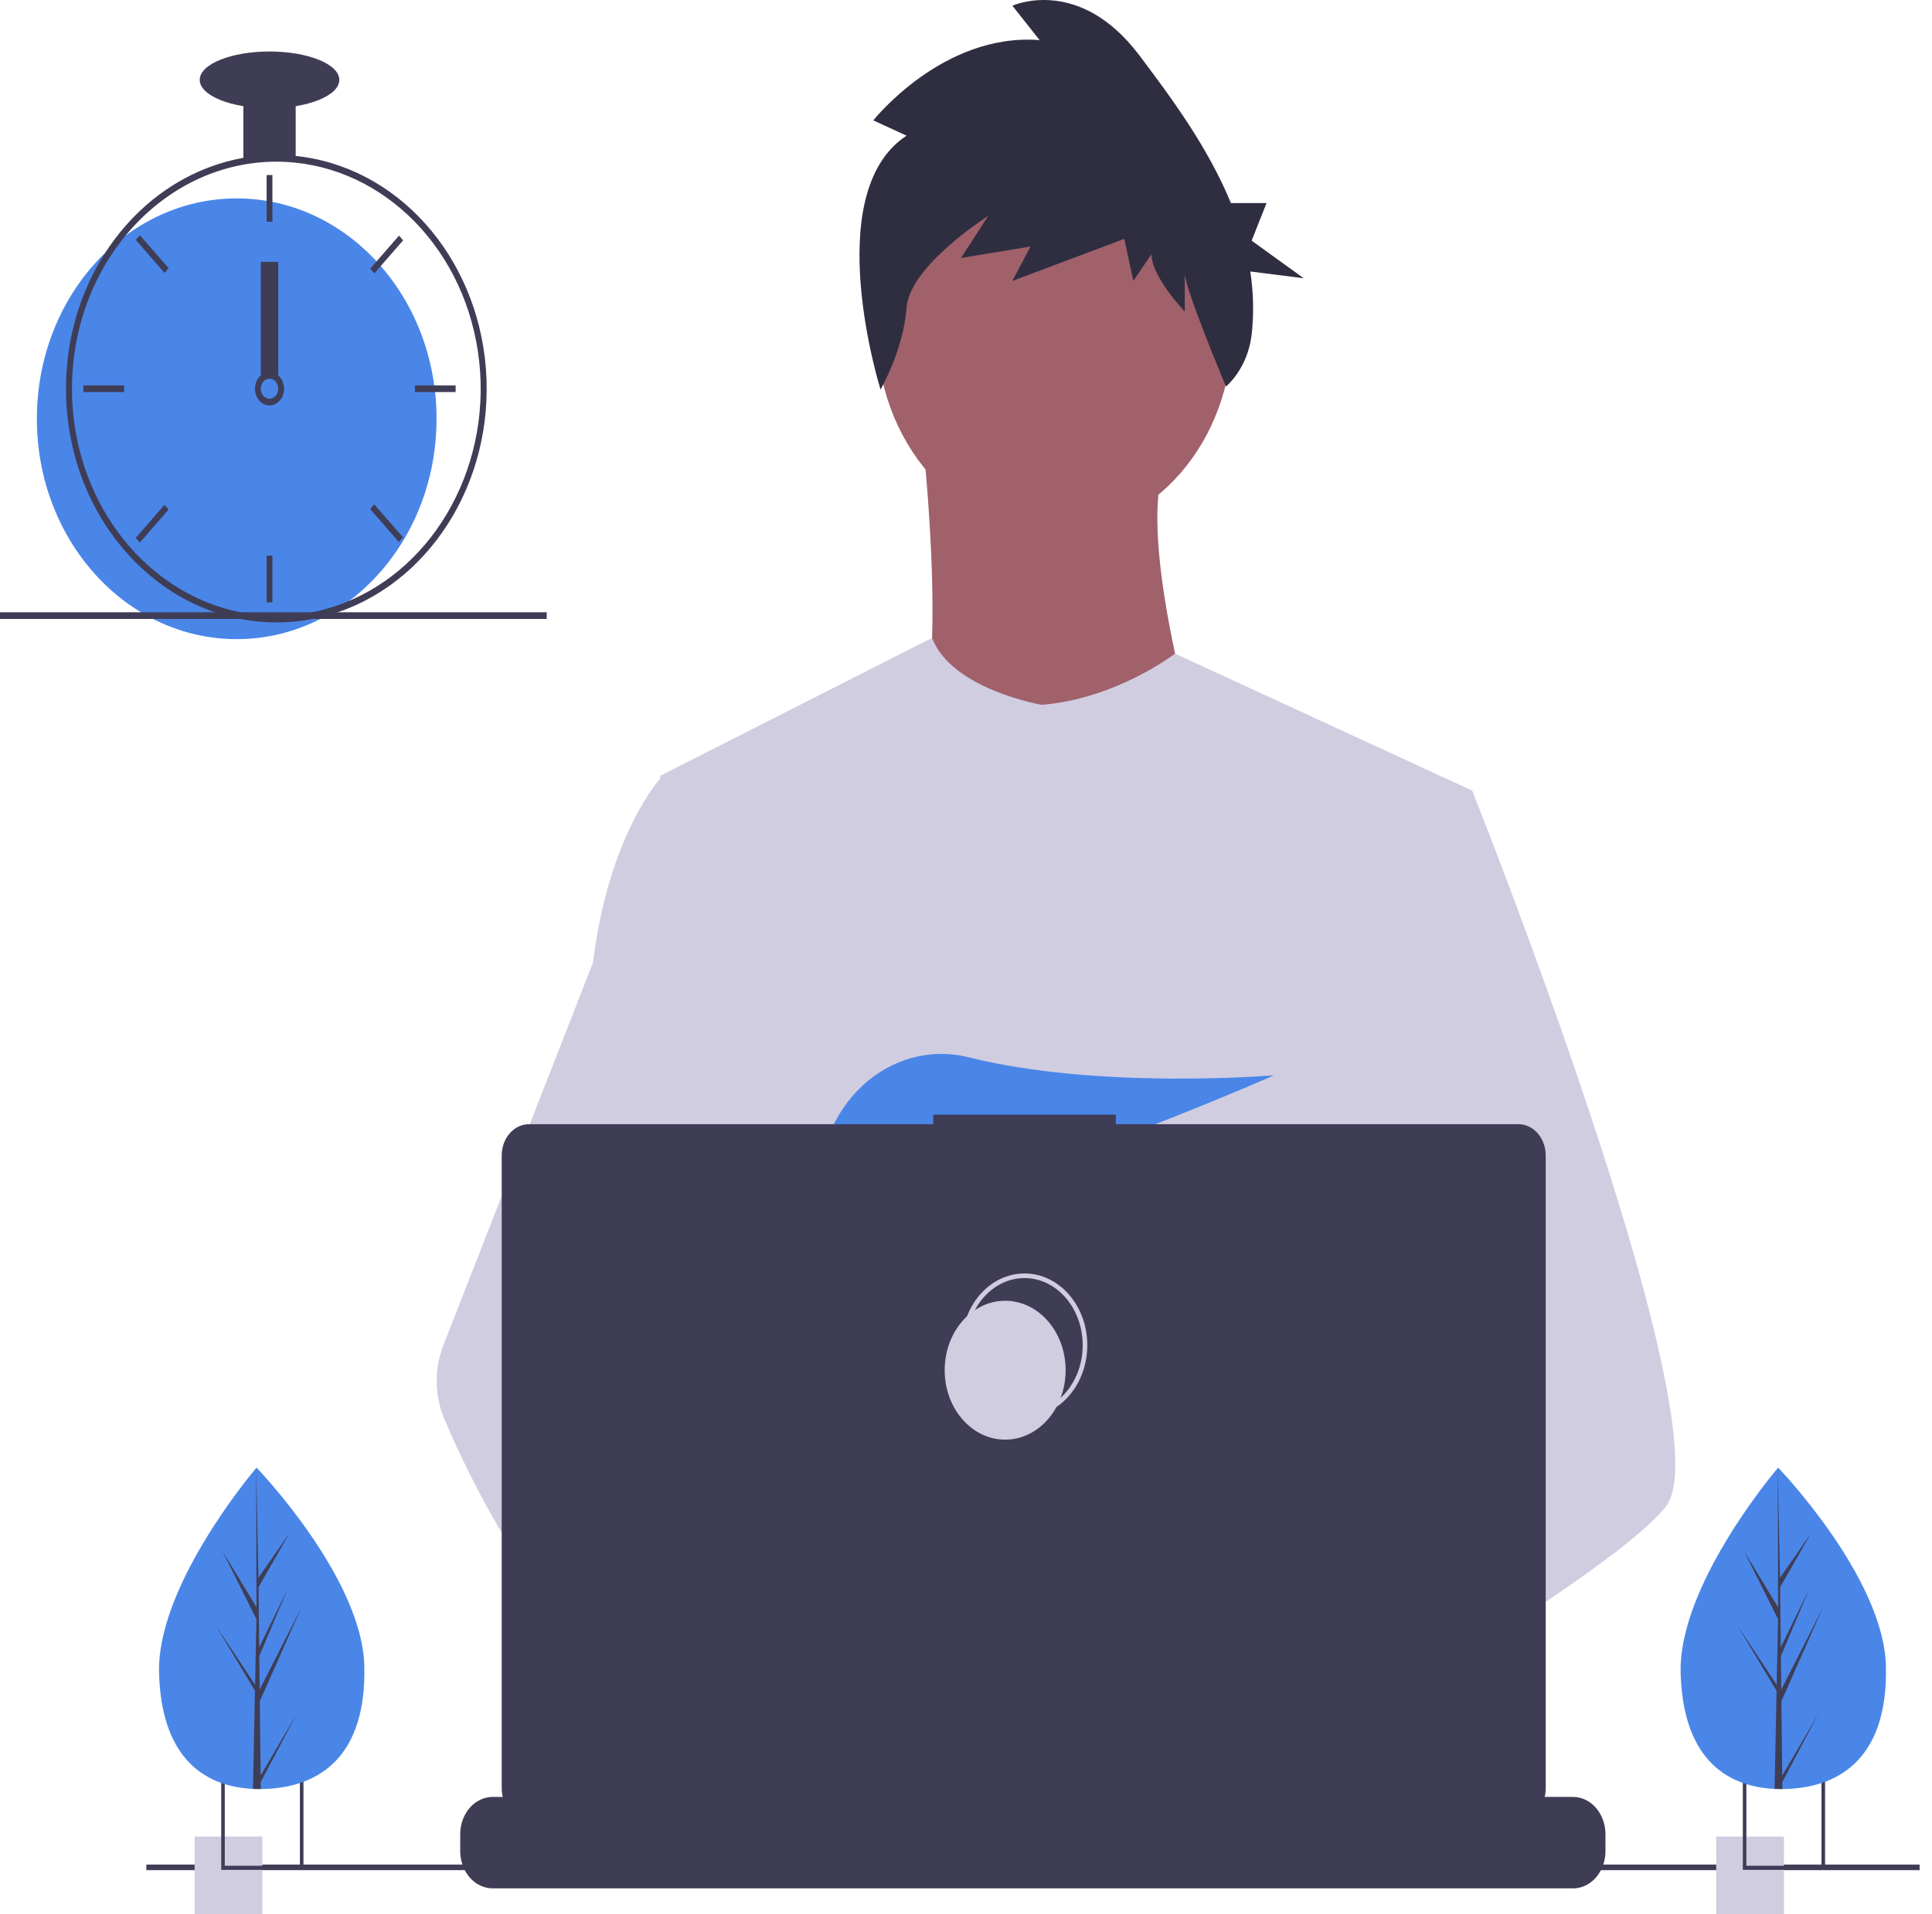 <?xml version="1.0" encoding="UTF-8" standalone="no"?><!-- Generator: Gravit.io --><svg xmlns="http://www.w3.org/2000/svg" xmlns:xlink="http://www.w3.org/1999/xlink" style="isolation:isolate" viewBox="-17.947 0 839.682 832.087" width="839.682pt" height="832.087pt"><defs><clipPath id="_clipPath_UfvJcxXTu1WC8phlpZvXcSyeRAvmBbYI"><rect x="-17.947" y="0" width="839.682" height="832.087"/></clipPath></defs><g clip-path="url(#_clipPath_UfvJcxXTu1WC8phlpZvXcSyeRAvmBbYI)"><clipPath id="_clipPath_vPrBe98I1qPpQIQ8eJB9GaMcYD97zYu2"><rect x="-17.947" y="0" width="839.682" height="832.087" transform="matrix(1,0,0,1,0,0)" fill="rgb(255,255,255)"/></clipPath><g clip-path="url(#_clipPath_vPrBe98I1qPpQIQ8eJB9GaMcYD97zYu2)"><g><clipPath id="_clipPath_a5V6RUNueHn1h70TnS8SwOsGlYtiCCos"><rect x="-17.947" y="0" width="839.682" height="832.087" transform="matrix(1,0,0,1,0,0)" fill="rgb(255,255,255)"/></clipPath><g clip-path="url(#_clipPath_a5V6RUNueHn1h70TnS8SwOsGlYtiCCos)"><g><g><clipPath id="_clipPath_ttOPa7WBuNTpVX6j1nwZpk4lkF3sshtO"><rect x="-17.947" y="0" width="839.682" height="832.087" transform="matrix(1,0,0,1,0,0)" fill="rgb(255,255,255)"/></clipPath><g clip-path="url(#_clipPath_ttOPa7WBuNTpVX6j1nwZpk4lkF3sshtO)"><g><g><g><ellipse vector-effect="non-scaling-stroke" cx="440.384" cy="142.948" rx="77.316" ry="88.779" fill="rgb(160,97,106)"/><path d=" M 382.677 187.338 C 382.677 187.338 397.243 313.43 374.833 327.583 C 374.833 327.583 508.176 343.023 508.176 343.023 C 508.176 343.023 473.439 233.658 489.126 200.204 L 382.677 187.338 L 382.677 187.338 Z " fill="rgb(160,97,106)"/><path d=" M 621.907 343.66 L 608.954 411.389 L 581.565 554.681 L 580.745 562.529 L 571.293 653.377 L 565.005 713.729 L 560.789 754.269 C 535.156 769.397 516.577 779.84 516.577 779.84 C 516.577 779.84 514.979 770.64 512.403 758.869 C 494.414 765.062 461.126 775.336 432.917 777.389 C 443.189 790.536 447.91 802.887 441.507 812.002 C 422.182 839.479 342.401 781.916 314.497 760.451 C 313.847 765.59 313.601 770.786 313.761 775.976 L 292.407 757.119 L 294.52 713.729 L 298.085 640.314 L 302.564 548.247 C 301.151 544.305 299.968 540.259 299.02 536.137 C 292.481 509.432 284.542 456.107 278.455 411.389 C 273.555 375.4 269.875 344.988 269.097 338.517 C 268.992 337.672 268.94 337.238 268.94 337.238 L 387.149 277.26 C 395.55 299.631 434.778 306.355 434.778 306.355 C 467.277 303.784 492.753 284.105 492.753 284.105 L 621.907 343.66 L 621.907 343.66 L 621.907 343.66 Z " fill="rgb(208,205,225)"/><path d=" M 525.546 754.112 C 525.546 754.112 520.541 756.08 512.403 758.869 C 494.414 765.062 461.126 775.336 432.917 777.389 C 408.629 779.176 388.106 774.878 384.352 756.684 C 382.744 748.861 385.025 742.426 389.999 737.138 C 404.844 721.335 443.62 715.673 474.374 713.729 C 483.059 713.186 491.091 712.932 497.778 712.835 C 509.133 712.666 516.577 712.932 516.577 712.932 L 516.756 713.729 L 525.546 754.112 L 525.546 754.112 L 525.546 754.112 Z " fill="rgb(160,97,106)"/><path d=" M 376.063 58.972 L 361.607 52.326 C 361.607 52.326 391.834 14.114 433.888 17.438 L 422.06 2.486 C 422.06 2.486 450.973 -10.805 477.257 24.083 C 491.074 42.423 507.061 63.981 517.026 88.266 L 532.508 88.266 L 526.046 104.603 L 548.662 120.94 L 525.45 118.005 C 526.833 126.951 527.045 136.084 526.08 145.102 C 525.084 154.123 521.074 162.347 514.898 168.038 L 514.898 168.038 C 514.898 168.038 496.97 125.426 496.97 118.781 L 496.97 135.394 C 496.97 135.394 482.514 120.442 482.514 110.474 L 474.628 122.103 L 470.686 103.829 L 422.06 122.103 L 429.946 107.151 L 399.719 112.136 L 411.547 93.86 C 411.547 93.86 377.378 115.459 376.063 133.733 C 374.75 152.008 364.748 169.325 364.748 169.325 C 364.748 169.325 337.952 83.892 376.063 58.972 Z " fill="rgb(47,46,65)"/><path d=" M 705.946 655.031 C 698.071 664.834 678.557 679.599 654.901 695.583 C 646.1 701.523 636.732 707.644 627.175 713.729 C 604.37 728.252 580.492 742.643 560.789 754.269 C 535.156 769.397 516.577 779.84 516.577 779.84 C 516.577 779.84 514.979 770.64 512.403 758.869 C 508.955 743.114 503.761 722.747 498.346 713.729 C 498.157 713.415 497.968 713.125 497.778 712.835 C 496.201 710.457 494.614 709.069 493.047 709.069 L 571.293 653.377 L 605.106 629.304 L 580.745 562.529 L 550.191 478.767 L 568.633 411.389 L 587.169 343.66 L 621.907 343.66 C 621.907 343.66 633.41 372.49 648.119 412.693 C 650.316 418.705 652.587 424.971 654.901 431.442 C 685.16 515.952 722.885 633.964 705.946 655.031 Z " fill="rgb(208,205,225)"/><path d=" M 441.507 812.002 C 422.182 839.479 342.401 781.916 314.497 760.451 C 308.42 755.778 304.803 752.821 304.803 752.821 L 330.331 713.729 L 338.417 701.354 C 338.417 701.354 345.65 705.761 356.343 712.932 C 356.732 713.198 357.121 713.463 357.521 713.729 C 366.741 719.946 378.317 728.071 389.999 737.138 C 406.117 749.658 422.413 763.94 432.917 777.389 C 443.189 790.536 447.91 802.887 441.507 812.002 Z " fill="rgb(160,97,106)"/><path d=" M 356.343 712.932 C 353.489 712.92 350.641 713.186 347.827 713.729 C 323.655 718.498 316.526 743.621 314.497 760.451 C 313.847 765.59 313.601 770.786 313.761 775.976 L 292.407 757.119 L 284.627 750.249 C 265.901 742.752 249.215 729.436 234.748 713.729 C 222.197 699.862 210.939 684.531 201.155 667.985 C 191.411 651.677 182.724 634.567 175.165 616.796 C 170.895 606.756 170.73 595.058 174.712 584.863 L 201.155 517.195 L 239.805 418.295 Q 240.231 414.763 240.741 411.389 C 248.406 360.925 268.94 338.517 268.94 338.517 L 284.627 338.517 L 295.12 411.389 L 308.157 501.923 L 299.02 536.137 L 277.908 615.154 L 298.085 640.314 L 356.343 712.932 L 356.343 712.932 L 356.343 712.932 Z " fill="rgb(208,205,225)"/><path d=" M 374.098 501.996 L 387.508 519.961 C 392.49 518.87 397.694 517.588 403.053 516.148 L 399.2 501.996 L 408.619 514.612 C 465.392 498.579 535.762 467.406 535.762 467.406 C 535.762 467.406 459.791 473.802 403.065 459.572 C 377.968 453.276 352.146 467.561 341.846 494.586 C 335.861 510.293 336.8 523.902 358.032 523.902 C 365.205 523.762 372.36 522.989 379.431 521.591 L 374.098 501.996 L 374.098 501.996 L 374.098 501.996 Z " fill="rgb(74,134,232)"/><path d=" M 679.819 797.273 L 679.819 804.601 C 679.823 806.612 679.498 808.607 678.862 810.48 C 678.58 811.316 678.239 812.124 677.842 812.895 C 675.294 817.809 670.679 820.817 665.698 820.815 L 196.193 820.815 C 191.212 820.817 186.599 817.809 184.049 812.895 C 183.653 812.124 183.312 811.316 183.029 810.48 C 182.394 808.607 182.069 806.612 182.072 804.601 L 182.072 797.273 C 182.071 792.972 183.559 788.847 186.207 785.807 C 188.856 782.766 192.448 781.058 196.193 781.059 L 223.256 781.059 L 223.256 777.642 C 223.256 777.462 223.318 777.291 223.428 777.164 C 223.539 777.038 223.689 776.966 223.845 776.966 L 237.965 776.966 C 238.122 776.966 238.271 777.038 238.382 777.164 C 238.493 777.291 238.555 777.462 238.554 777.642 L 238.554 781.059 L 247.375 781.059 L 247.375 777.642 C 247.375 777.462 247.437 777.291 247.548 777.164 C 247.658 777.038 247.808 776.966 247.964 776.966 L 262.084 776.966 C 262.241 776.966 262.39 777.038 262.501 777.164 C 262.612 777.291 262.673 777.462 262.673 777.642 L 262.673 781.059 L 271.505 781.059 L 271.505 777.642 C 271.505 777.462 271.567 777.291 271.677 777.164 C 271.788 777.038 271.938 776.966 272.094 776.966 L 286.214 776.966 C 286.371 776.966 286.52 777.038 286.631 777.164 C 286.742 777.291 286.803 777.462 286.803 777.642 L 286.803 781.059 L 295.624 781.059 L 295.624 777.642 C 295.624 777.462 295.686 777.291 295.797 777.164 C 295.907 777.038 296.057 776.966 296.213 776.966 L 310.333 776.966 C 310.49 776.966 310.639 777.038 310.75 777.164 C 310.861 777.291 310.922 777.462 310.922 777.642 L 310.922 781.059 L 319.744 781.059 L 319.744 777.642 C 319.744 777.462 319.806 777.291 319.916 777.164 C 320.026 777.038 320.177 776.966 320.332 776.966 L 334.453 776.966 C 334.609 776.966 334.759 777.038 334.869 777.164 C 334.981 777.291 335.041 777.462 335.041 777.642 L 335.041 781.059 L 343.873 781.059 L 343.873 777.642 C 343.873 777.462 343.935 777.291 344.046 777.164 C 344.156 777.038 344.306 776.966 344.462 776.966 L 358.582 776.966 C 358.739 776.966 358.888 777.038 358.999 777.164 C 359.11 777.291 359.171 777.462 359.171 777.642 L 359.171 781.059 L 367.993 781.059 L 367.993 777.642 C 367.993 777.462 368.055 777.291 368.165 777.164 C 368.275 777.038 368.426 776.966 368.581 776.966 L 479.189 776.966 C 479.346 776.966 479.495 777.038 479.606 777.164 C 479.717 777.291 479.778 777.462 479.778 777.642 L 479.778 781.059 L 488.61 781.059 L 488.61 777.642 C 488.61 777.462 488.672 777.291 488.782 777.164 C 488.893 777.038 489.043 776.966 489.199 776.966 L 503.319 776.966 C 503.643 776.97 503.905 777.271 503.908 777.642 L 503.908 781.059 L 512.729 781.059 L 512.729 777.642 C 512.729 777.462 512.791 777.291 512.902 777.164 C 513.012 777.038 513.162 776.966 513.318 776.966 L 527.438 776.966 C 527.595 776.966 527.744 777.038 527.856 777.164 C 527.966 777.291 528.028 777.462 528.027 777.642 L 528.027 781.059 L 536.849 781.059 L 536.849 777.642 C 536.849 777.462 536.911 777.291 537.021 777.164 C 537.131 777.038 537.282 776.966 537.437 776.966 L 551.558 776.966 C 551.714 776.966 551.864 777.038 551.975 777.164 C 552.086 777.291 552.148 777.462 552.147 777.642 L 552.147 781.059 L 560.978 781.059 L 560.978 777.642 C 560.978 777.462 561.04 777.291 561.151 777.164 C 561.261 777.038 561.412 776.966 561.567 776.966 L 575.688 776.966 C 576.009 776.971 576.268 777.273 576.266 777.642 L 576.266 781.059 L 585.098 781.059 L 585.098 777.642 C 585.098 777.462 585.16 777.291 585.27 777.164 C 585.38 777.038 585.531 776.966 585.686 776.966 L 599.807 776.966 C 599.963 776.966 600.113 777.038 600.224 777.164 C 600.335 777.291 600.397 777.462 600.396 777.642 L 600.396 781.059 L 609.217 781.059 L 609.217 777.642 C 609.217 777.462 609.279 777.291 609.389 777.164 C 609.5 777.038 609.65 776.966 609.806 776.966 L 623.926 776.966 C 624.083 776.966 624.232 777.038 624.343 777.164 C 624.454 777.291 624.516 777.462 624.515 777.642 L 624.515 781.059 L 665.698 781.059 C 669.444 781.058 673.036 782.766 675.685 785.807 C 678.333 788.847 679.82 792.972 679.819 797.273 L 679.819 797.273 L 679.819 797.273 L 679.819 797.273 Z " fill="rgb(63,61,86)"/><rect x="45.663" y="810.48" width="770.681" height="2.415" transform="matrix(1,0,0,1,0,0)" fill="rgb(63,61,86)"/><path d=" M 642.016 488.656 L 467.016 488.656 L 467.016 484.514 L 387.664 484.514 L 387.664 488.656 L 211.944 488.656 C 208.804 488.656 205.793 490.088 203.574 492.637 C 201.353 495.186 200.106 498.643 200.106 502.248 L 200.106 777.402 C 200.106 784.909 205.406 790.994 211.944 790.994 L 642.016 790.994 C 648.552 790.994 653.852 784.909 653.852 777.402 L 653.852 502.248 C 653.852 498.643 652.605 495.186 650.386 492.637 C 648.165 490.088 645.154 488.656 642.016 488.656 L 642.016 488.656 L 642.016 488.656 L 642.016 488.656 Z " fill="rgb(63,61,86)"/><ellipse vector-effect="non-scaling-stroke" cx="427.324" cy="584.719" rx="26.285" ry="30.182" fill="none" stroke-width="2" stroke="rgb(208,205,225)" stroke-opacity="1000000" stroke-linejoin="miter" stroke-linecap="butt" stroke-miterlimit="10"/><ellipse vector-effect="non-scaling-stroke" cx="418.912" cy="595.584" rx="26.285" ry="30.182" fill="rgb(208,205,225)"/><rect x="66.634" y="798.283" width="29.439" height="33.804" transform="matrix(1,0,0,1,0,0)" fill="rgb(208,205,225)"/><path d=" M 78.204 771.723 L 78.204 812.771 L 113.952 812.771 L 113.952 771.723 L 78.204 771.723 L 78.204 771.723 L 78.204 771.723 Z  M 112.396 810.984 L 79.749 810.984 L 79.749 773.51 L 112.396 773.51 L 112.396 810.984 L 112.396 810.984 L 112.396 810.984 Z " fill="rgb(63,61,86)"/><rect x="727.946" y="798.283" width="29.439" height="33.804" transform="matrix(1,0,0,1,0,0)" fill="rgb(208,205,225)"/><path d=" M 739.516 771.723 L 739.516 812.771 L 775.263 812.771 L 775.263 771.723 L 739.516 771.723 L 739.516 771.723 L 739.516 771.723 Z  M 773.707 810.984 L 741.061 810.984 L 741.061 773.51 L 773.707 773.51 L 773.707 810.984 L 773.707 810.984 L 773.707 810.984 Z " fill="rgb(63,61,86)"/><ellipse vector-effect="non-scaling-stroke" cx="84.929" cy="182.026" rx="86.853" ry="95.786" fill="rgb(74,134,232)"/><path d=" M 113.9 68.199 C 106.094 67.096 98.195 67.096 90.39 68.199 C 54.88 73.38 25.337 101.064 14.751 139.081 C 12.394 147.565 11.058 156.36 10.78 165.234 C 10.741 166.467 10.715 167.716 10.715 168.964 C 10.765 225.048 51.67 270.499 102.145 270.556 C 104.091 270.556 106.037 270.483 107.957 270.352 C 112.465 270.038 116.943 269.348 121.358 268.291 C 164.881 257.891 195.338 214.177 193.496 164.754 C 191.654 115.332 158.047 74.564 113.9 68.199 L 113.9 68.199 L 113.9 68.199 L 113.9 68.199 Z  M 130.762 262.399 L 130.749 262.399 C 123.385 265.191 115.721 266.884 107.957 267.435 C 106.037 267.58 104.091 267.652 102.145 267.652 C 53.117 267.586 13.387 223.44 13.327 168.964 C 13.327 167.716 13.353 166.467 13.392 165.234 C 15.258 112.25 54.424 70.345 102.145 70.275 C 145.6 70.277 182.675 105.216 189.77 152.854 C 196.866 200.491 171.9 246.839 130.762 262.399 L 130.762 262.399 L 130.762 262.399 L 130.762 262.399 Z " fill="rgb(63,61,86)"/><rect x="97.926" y="76.081" width="2.528" height="20.319" transform="matrix(1,0,0,1,0,0)" fill="rgb(63,61,86)"/><rect x="46.834" y="101.026" width="2.721" height="18.862" transform="matrix(0.657,-0.754,0.663,0.761,-56.693,62.707)" fill="rgb(63,61,86)"/><rect x="25.695" y="160.116" width="2.902" height="17.695" transform="matrix(0,-1,1,0,-141.818,196.11)" fill="rgb(63,61,86)"/><rect x="46.844" y="218.124" width="2.721" height="18.862" transform="matrix(-0.657,-0.754,0.663,-0.761,-71.014,437.151)" fill="rgb(63,61,86)"/><rect x="148.794" y="101.134" width="2.721" height="18.862" transform="matrix(-0.657,-0.754,0.663,-0.761,175.459,307.975)" fill="rgb(63,61,86)"/><rect x="169.782" y="160.116" width="2.902" height="17.695" transform="matrix(0,-1,1,0,2.269,340.197)" fill="rgb(63,61,86)"/><rect x="148.655" y="218.017" width="2.721" height="18.862" transform="matrix(0.657,-0.754,0.663,0.761,-99.311,167.414)" fill="rgb(63,61,86)"/><rect x="97.926" y="241.529" width="2.528" height="20.319" transform="matrix(1,0,0,1,0,0)" fill="rgb(63,61,86)"/><path d=" M 102.981 163.158 C 100.734 161.223 97.645 161.223 95.397 163.158 C 94.649 163.811 94.033 164.643 93.59 165.597 C 92.032 169.014 93.073 173.233 95.96 175.203 C 98.848 177.174 102.573 176.205 104.442 173.001 C 106.31 169.796 105.669 165.473 102.981 163.158 L 102.981 163.158 L 102.981 163.158 L 102.981 163.158 Z  M 99.19 173.318 C 97.099 173.31 95.404 171.365 95.397 168.964 C 95.403 168.083 95.636 167.224 96.068 166.496 C 97.09 164.797 99.013 164.157 100.669 164.966 C 102.324 165.776 103.256 167.81 102.897 169.835 C 102.539 171.859 100.989 173.315 99.19 173.318 L 99.19 173.318 L 99.19 173.318 L 99.19 173.318 Z " fill="rgb(63,61,86)"/><rect x="87.815" y="42.7" width="22.75" height="26.123" transform="matrix(1,0,0,1,0,0)" fill="rgb(63,61,86)"/><ellipse vector-effect="non-scaling-stroke" cx="99.19" cy="34.718" rx="30.334" ry="12.336" fill="rgb(63,61,86)"/><rect x="95.397" y="113.814" width="7.584" height="49.344" transform="matrix(1,0,0,1,0,0)" fill="rgb(63,61,86)"/><rect x="-17.947" y="266.133" width="237.618" height="2.902" transform="matrix(1,0,0,1,0,0)" fill="rgb(63,61,86)"/><path d=" M 140.388 724.073 C 141.369 762.646 121.741 776.782 97.108 777.607 Q 96.25 777.636 95.4 777.642 Q 93.687 777.658 92.006 777.577 C 69.728 776.515 52.094 762.936 51.183 727.064 C 50.238 689.941 90.366 641.706 93.378 638.138 L 93.383 638.135 C 93.498 637.998 93.556 637.931 93.556 637.931 C 93.556 637.931 139.407 685.504 140.388 724.073 Z " fill="rgb(74,134,232)"/><path d=" M 95.335 771.762 L 110.982 745.043 L 95.367 774.636 L 95.4 777.642 Q 93.686 777.658 92.006 777.577 L 92.783 738.93 L 92.761 738.631 L 92.79 738.575 L 92.864 734.923 L 75.728 706.355 L 92.844 732.189 L 92.905 732.961 L 93.49 703.761 L 78.69 674.143 L 93.532 698.632 L 93.378 638.138 L 93.378 637.937 L 93.383 638.135 L 94.366 685.812 L 107.855 666.446 L 94.41 689.919 L 94.705 716.037 L 107.116 690.547 L 94.75 719.878 L 94.914 734.4 L 112.965 698.893 L 94.968 739.467 L 95.335 771.762 L 95.335 771.762 L 95.335 771.762 Z " fill="rgb(63,61,86)"/><path d=" M 801.7 724.073 C 802.681 762.646 783.053 776.782 758.42 777.607 Q 757.562 777.636 756.711 777.642 Q 754.999 777.658 753.317 777.577 C 731.04 776.515 713.406 762.936 712.494 727.064 C 711.55 689.941 751.679 641.706 754.689 638.138 L 754.695 638.135 C 754.809 637.998 754.868 637.931 754.868 637.931 C 754.868 637.931 800.719 685.504 801.7 724.073 Z " fill="rgb(74,134,232)"/><path d=" M 756.647 771.762 L 772.294 745.043 L 756.679 774.636 L 756.711 777.642 Q 754.998 777.658 753.317 777.577 L 754.094 738.93 L 754.072 738.631 L 754.102 738.575 L 754.175 734.923 L 737.039 706.355 L 754.155 732.189 L 754.216 732.961 L 754.802 703.761 L 740.001 674.143 L 754.844 698.632 L 754.689 638.138 L 754.689 637.937 L 754.695 638.135 L 755.678 685.812 L 769.166 666.446 L 755.722 689.919 L 756.016 716.037 L 768.428 690.547 L 756.062 719.878 L 756.226 734.4 L 774.277 698.893 L 756.28 739.467 L 756.647 771.762 L 756.647 771.762 L 756.647 771.762 Z " fill="rgb(63,61,86)"/></g></g></g></g></g></g></g></g></g></g></svg>